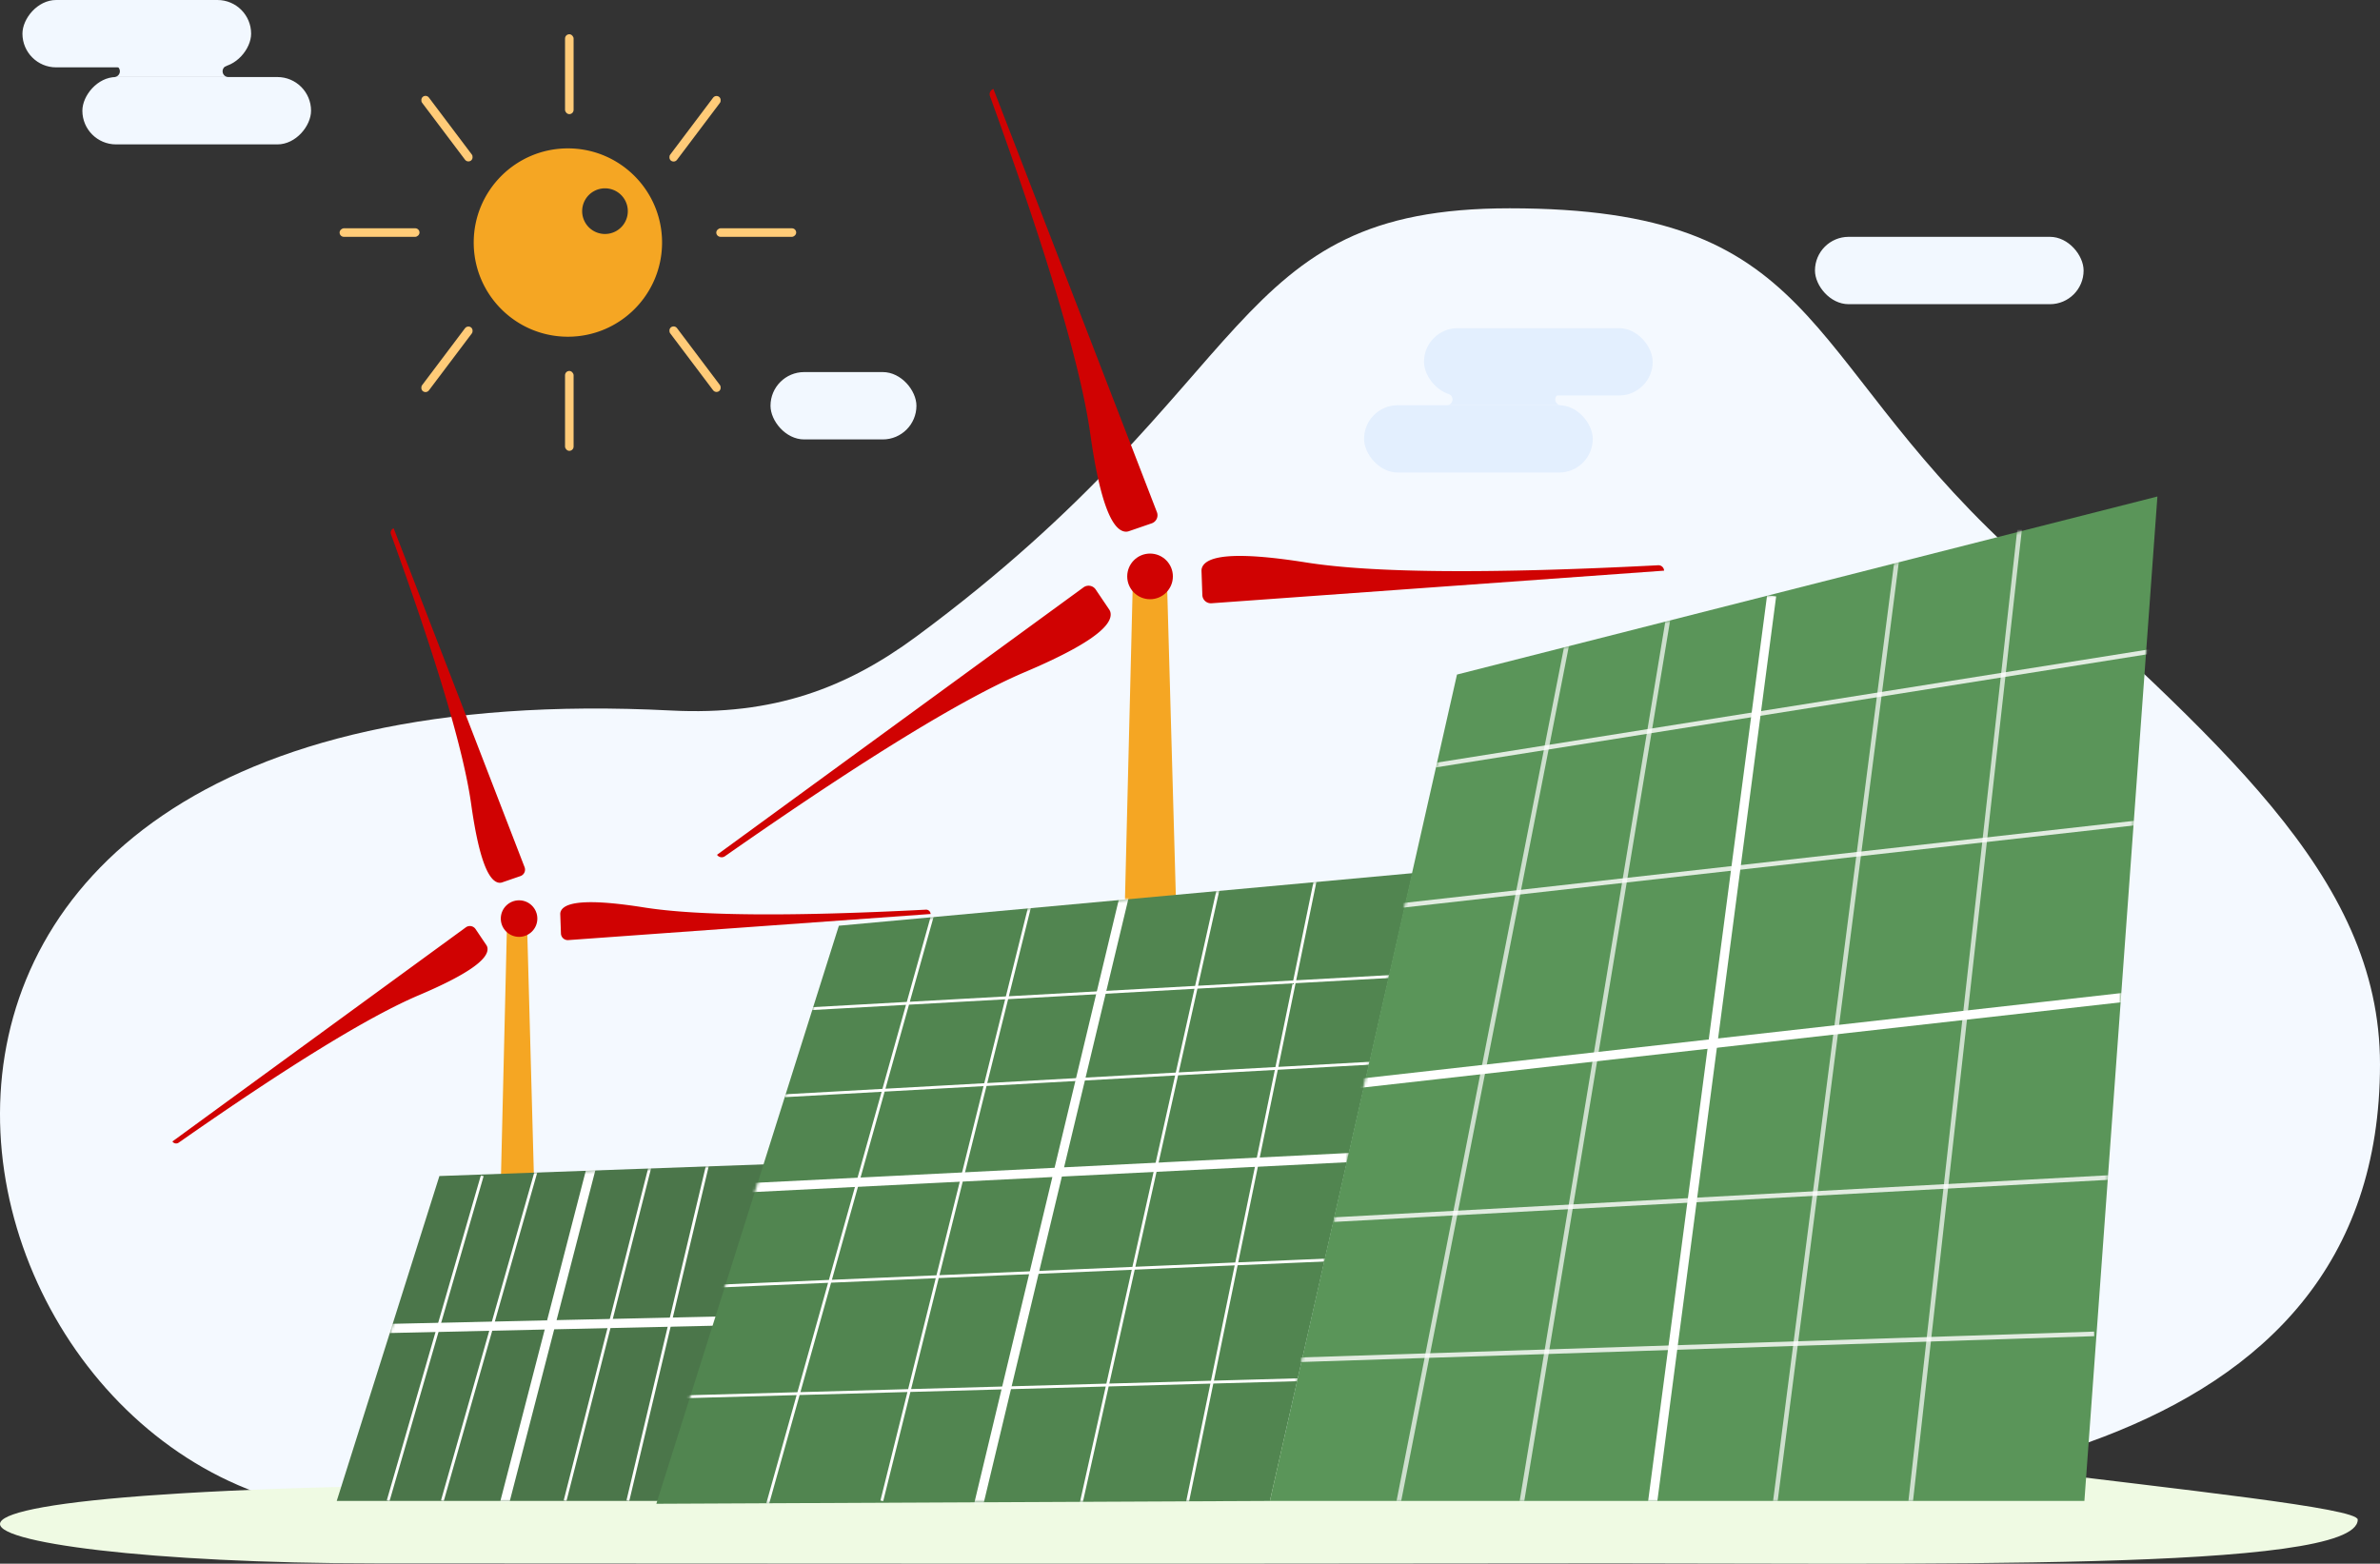<svg xmlns="http://www.w3.org/2000/svg" xmlns:xlink="http://www.w3.org/1999/xlink" width="834" height="548" viewBox="0 0 834 548">
    <rect x="0" y="0" width="834" height="548" fill="#333333" stroke="none"/>
    <defs>
        <path id="a" d="M35.976 4.14L151 0l-37 118H0z"/>
        <path id="c" d="M63.958 18.42L265 0l-50 220-215 1z"/>
        <path id="e" d="M65.558 62.4L311 0l-25.584 352H0z"/>
    </defs>
    <g fill="none" fill-rule="evenodd">
        <g fill-rule="nonzero">
            <path fill="#F4F9FF" d="M131.198 530.375c-156 0-228-298.375 104-281.375 35.896 1.838 61.486-7.887 86-26C442.446 133.414 429.435 73 529 73c108.69 0 101 50 174.198 118.375C776.396 259.751 834 306 834 373c0 140-162.1 155.373-286.802 157.375-149.907 2.407-330.84 0-416 0z"/>
            <path fill="#EFFAE3" d="M131.198 547.87c-156 0-228-29.41 104-27.735 35.896.182 61.486-.777 86-2.562 121.248-8.83 74.535-16.264 214-16.264 93.881 0 108.69 5.761 168 13.146 62.494 7.782 123 14.055 123 18.1 0 18.531-154.298 15.118-279 15.315-149.907.237-330.84 0-416 0z"/>
        </g>
        <g fill="#F5A623" fill-rule="nonzero">
            <path d="M396.91 206H409l9 320h-29zM177.636 325h7.088L190 519h-17z"/>
        </g>
        <g transform="translate(7 -4)">
            <g transform="translate(111 412)">
                <mask id="b" fill="#fff">
                    <use xlink:href="#a"/>
                </mask>
                <use fill="#4B764A" fill-rule="nonzero" xlink:href="#a"/>
                <g fill-rule="nonzero" stroke="#FFF" mask="url(#b)">
                    <path stroke-linecap="square" stroke-width="3.2" d="M135 54.932L18 57.569M89 2L59 118"/>
                    <path d="M51 4L18 118M110 0L80 118M70 2L37 118M130 0l-28 118"/>
                </g>
            </g>
            <g transform="translate(223 310)">
                <mask id="d" fill="#fff">
                    <use xlink:href="#c"/>
                </mask>
                <use fill="#518550" fill-rule="nonzero" xlink:href="#c"/>
                <g fill-rule="nonzero" stroke="#FFF" mask="url(#d)">
                    <path stroke-linecap="square" stroke-width="3.2" d="M243 99.656l-210 10.55M164 8l-51 213"/>
                    <path d="M45 78l234-13M10 183.5l234-6.5M45 48l234-13M15 145l233-10M97 14L39 221M186 221L231 2M131 11L79 220M148.692 221.541L197 5"/>
                </g>
            </g>
            <g transform="translate(438 178)">
                <mask id="f" fill="#fff">
                    <use xlink:href="#e"/>
                </mask>
                <use fill="#5A9559" fill-rule="nonzero" xlink:href="#e"/>
                <g stroke="#FFF" stroke-linecap="square" mask="url(#f)">
                    <path stroke-width="3.2" d="M175.604 36.4L134 353.2"/>
                    <g stroke-width="1.6">
                        <path d="M221 12l-44 341M106 42L45 353M264 0l-40 357" opacity=".699"/>
                        <path d="M324.058 51.841L57.942 94.16" opacity=".813"/>
                        <path d="M141 34L88 354" opacity=".699"/>
                        <path d="M311.162 113.525l-266.324 29.95M288.053 293.486l-277.106 9.028M294.715 238.623l-271.43 14.754" opacity=".813"/>
                    </g>
                    <path stroke-width="3.2" d="M298.323 175.637L32 205.587"/>
                </g>
            </g>
            <g fill-rule="nonzero">
                <g fill="#D00202" transform="translate(240 33)">
                    <circle cx="156" cy="173" r="8"/>
                    <path d="M132.691 176.837L4.257 270.565a1.966 1.966 0 0 0 2.756.512c48.344-33.804 83.393-55.32 105.148-64.55 20.58-8.73 30.587-15.588 30.023-20.572a3 3 0 0 0-.494-1.34l-4.743-7.033a3 3 0 0 0-4.256-.745zM177.54 182.414l158.587-11.427a1.966 1.966 0 0 0-2.066-1.894c-58.91 3.05-100.036 2.723-123.377-.978-22.078-3.502-34.2-2.99-36.362 1.535a3 3 0 0 0-.292 1.399l.296 8.477a3 3 0 0 0 3.214 2.888zM158.409 150.483L101.115 2.167a1.966 1.966 0 0 0-1.207 2.53c20.14 55.445 31.852 94.868 35.136 118.271 3.107 22.138 7.14 33.58 12.1 34.325a3 3 0 0 0 1.422-.13l8.02-2.762a3 3 0 0 0 1.823-3.918z"/>
                </g>
                <path d="M235 0h346v346H235z"/>
            </g>
            <g fill-rule="nonzero">
                <g fill="#D00202" transform="translate(50.003 187.42)">
                    <circle cx="124.89" cy="138.5" r="6.405"/>
                    <path d="M106.231 141.57L3.408 216.608a1.574 1.574 0 0 0 2.207.41c38.702-27.063 66.762-44.288 84.178-51.677 16.48-6.991 24.492-12.482 24.036-16.472a2.4 2.4 0 0 0-.395-1.07l-3.798-5.632a2.4 2.4 0 0 0-3.405-.597zM142.133 146.037l126.963-9.148a1.574 1.574 0 0 0-1.654-1.517c-47.163 2.441-80.087 2.18-98.773-.783-17.68-2.804-27.384-2.393-29.112 1.232a2.4 2.4 0 0 0-.232 1.116l.237 6.79a2.4 2.4 0 0 0 2.57 2.31zM126.82 120.475L80.95 1.735a1.574 1.574 0 0 0-.966 2.025c16.123 44.388 25.5 75.95 28.13 94.685 2.487 17.728 5.717 26.888 9.689 27.48a2.4 2.4 0 0 0 1.136-.104l6.423-2.212a2.4 2.4 0 0 0 1.457-3.134z"/>
                </g>
                <path d="M46 161h277v277H46z"/>
            </g>
            <g fill="#E3EFFE" fill-rule="nonzero" transform="translate(471 119)">
                <rect width="80.137" height="23.605" y="27" rx="11.803"/>
                <path d="M50 23h18.618a2.02 2.02 0 0 0 .403 4H28.979a2.021 2.021 0 0 0 .403-4H50z"/>
                <rect width="80.137" height="23.605" x="21" rx="11.803"/>
            </g>
            <g fill="#F2F8FF" fill-rule="nonzero" transform="matrix(-1 0 0 1 102 4)">
                <rect width="80.137" height="23.605" y="27" rx="11.803"/>
                <path d="M50 23h18.618a2.02 2.02 0 0 0 .403 4H28.979a2.021 2.021 0 0 0 .403-4H50z"/>
                <rect width="80.137" height="23.605" x="21" rx="11.803"/>
            </g>
            <rect width="51.137" height="23.605" x="263" y="134.395" fill="#F2F8FF" fill-rule="nonzero" rx="11.803"/>
            <rect width="94.137" height="23.605" x="629" y="87" fill="#F2F8FF" fill-rule="nonzero" rx="11.803"/>
            <g fill-rule="nonzero" transform="translate(112 16)">
                <path fill="#F5A623" d="M80 106c-18.225 0-33-14.775-33-33s14.775-33 33-33 33 14.775 33 33-14.775 33-33 33zm13-36a8 8 0 1 0 0-16 8 8 0 0 0 0 16z"/>
                <rect width="3" height="28" x="79" fill="#FFCB78" rx="1.5"/>
                <rect width="3" height="28" x="79" y="118" fill="#FFCB78" rx="1.5"/>
                <g fill="#FFCB78" transform="translate(28 21)">
                    <rect width="3" height="28" x="95.059" y="-1.874" rx="1.5" transform="rotate(37 96.559 12.126)"/>
                    <rect width="3" height="28" x="8.123" y="-1.916" rx="1.5" transform="scale(-1 1) rotate(37 0 -16.678)"/>
                </g>
                <g fill="#FFCB78" transform="matrix(1 0 0 -1 28 126)">
                    <rect width="3" height="28" x="95.059" y="-1.874" rx="1.5" transform="rotate(37 96.559 12.126)"/>
                    <rect width="3" height="28" x="8.123" y="-1.916" rx="1.5" transform="scale(-1 1) rotate(37 0 -16.678)"/>
                </g>
                <rect width="3" height="28" x="144.5" y="55.5" fill="#FFCB78" rx="1.5" transform="rotate(90 146 69.5)"/>
                <rect width="3" height="28" x="12.5" y="55.5" fill="#FFCB78" rx="1.5" transform="rotate(90 14 69.5)"/>
            </g>
        </g>
    </g>
</svg>
